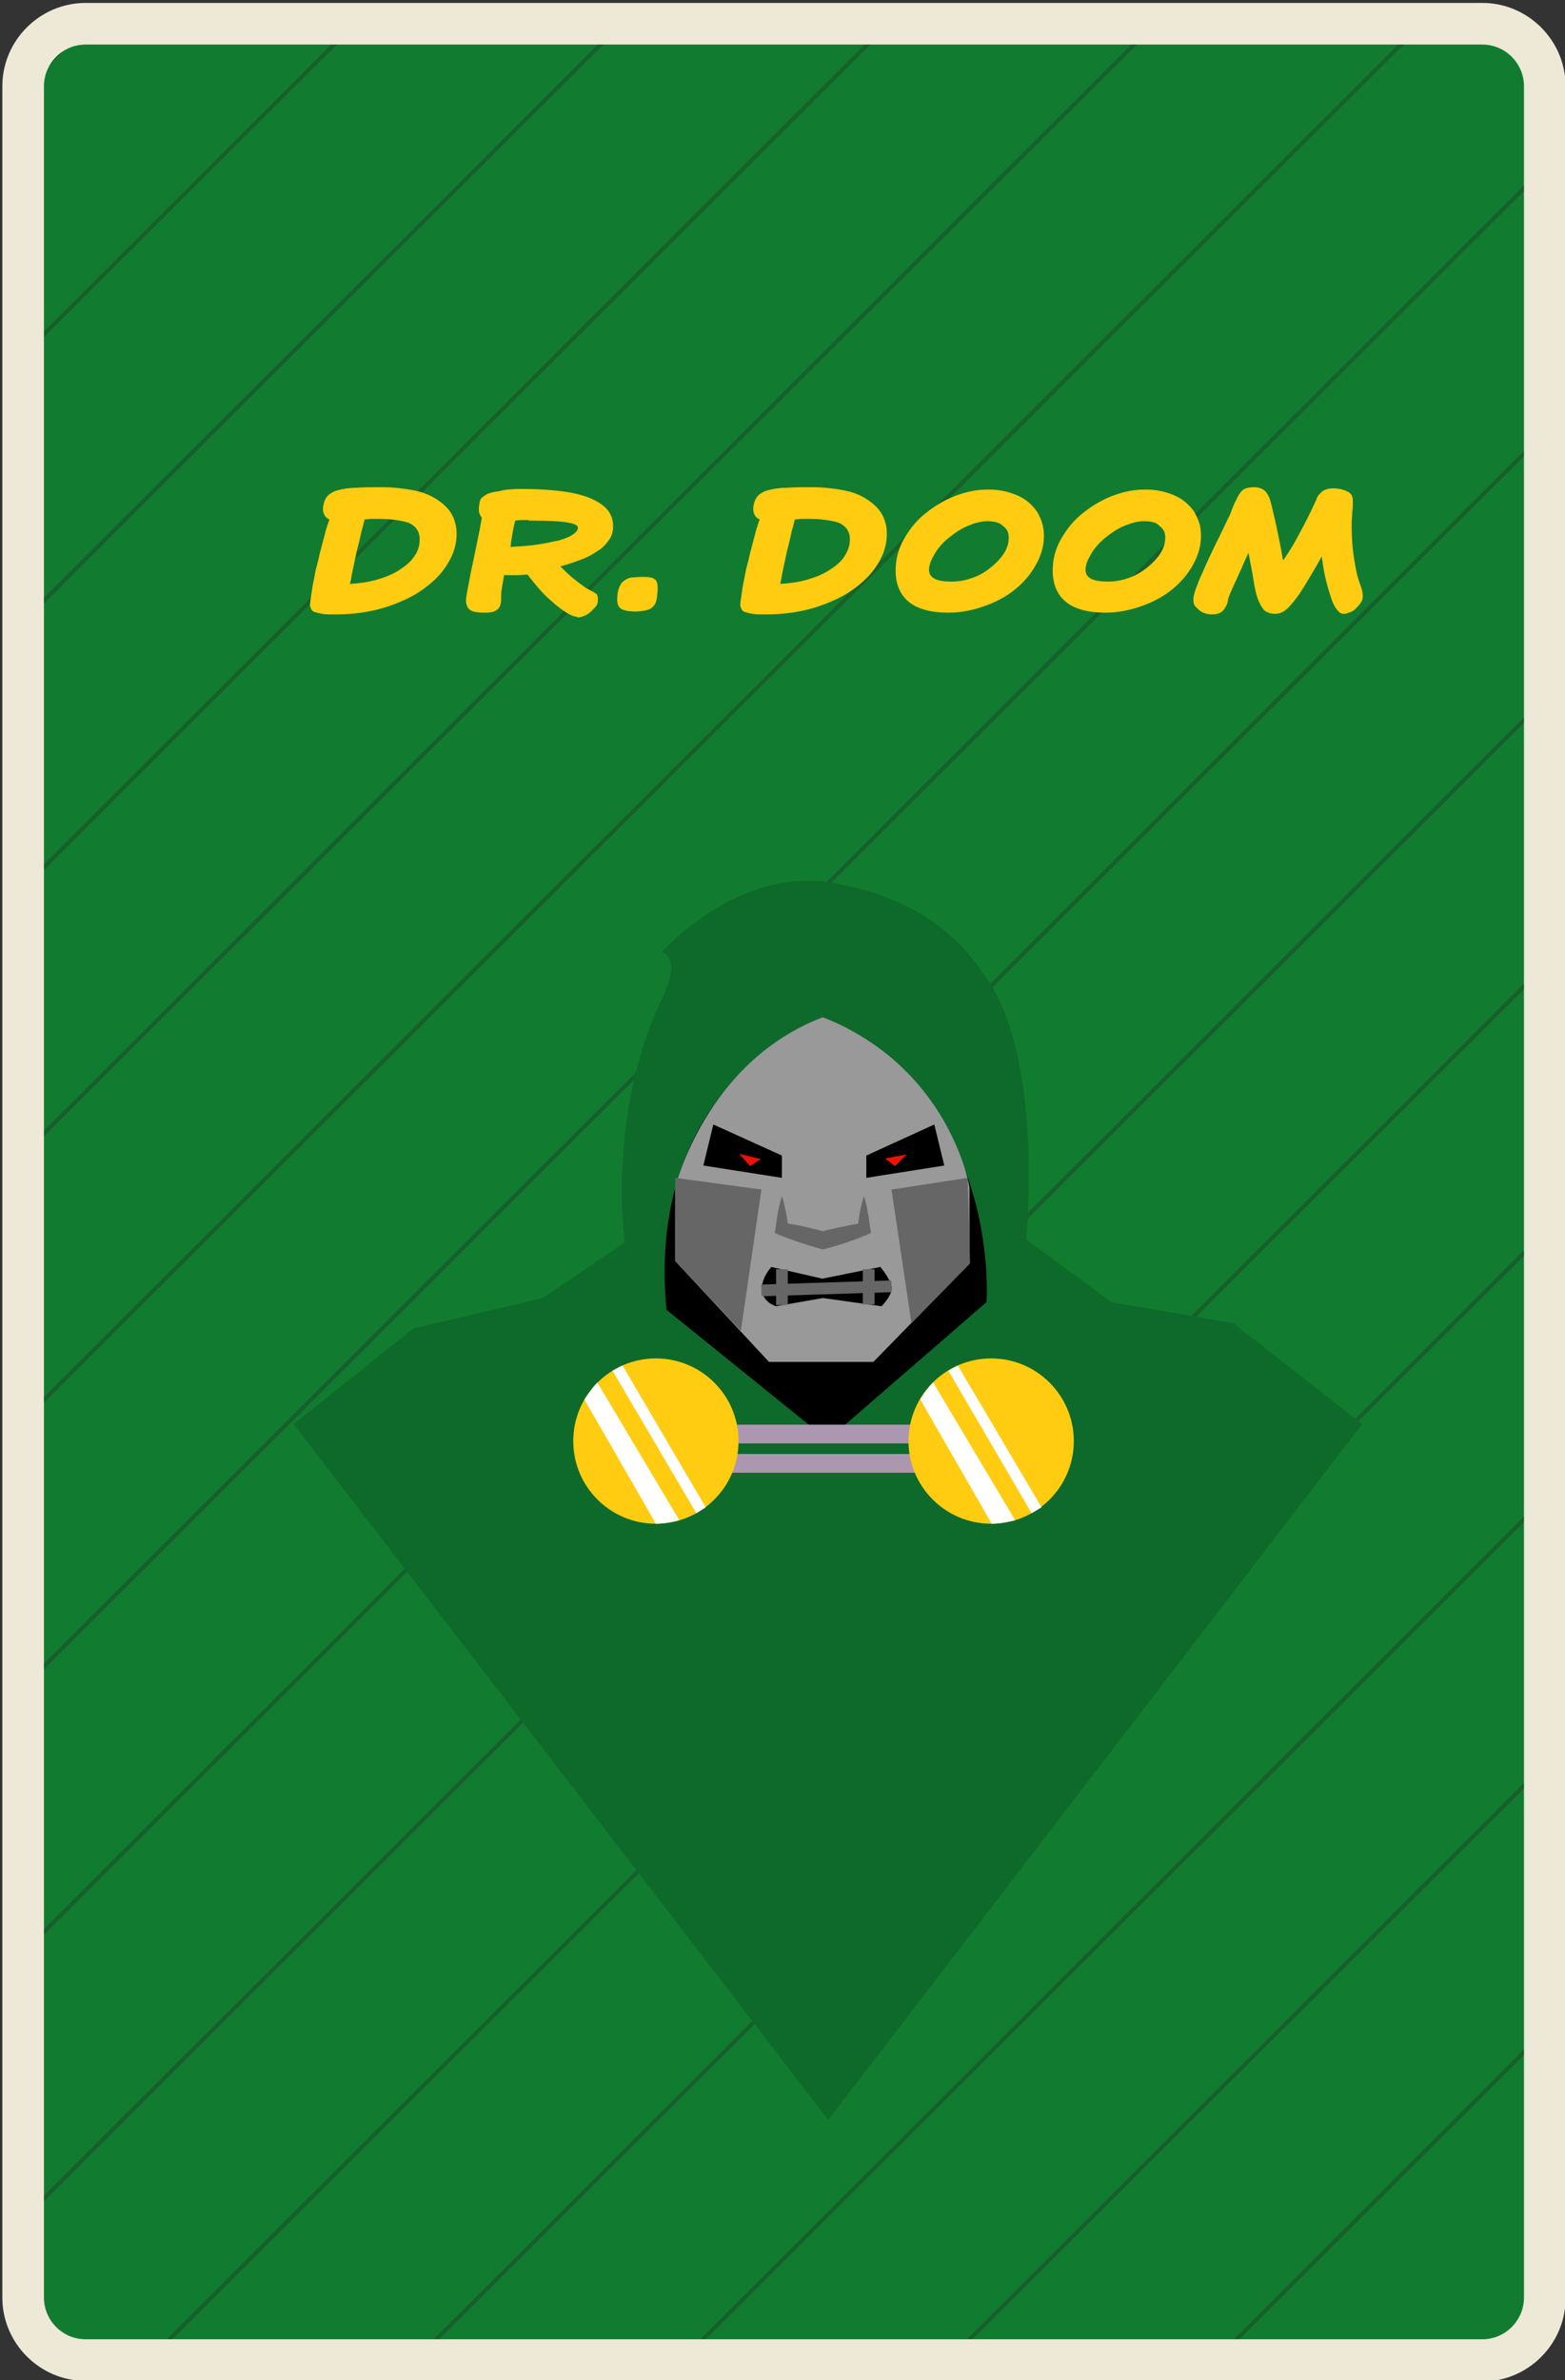 <?xml version="1.0" encoding="utf-8"?>
<!-- Generator: Adobe Illustrator 21.0.0, SVG Export Plug-In . SVG Version: 6.00 Build 0)  -->
<svg version="1.1" id="Layer_1" xmlns="http://www.w3.org/2000/svg" xmlns:xlink="http://www.w3.org/1999/xlink" x="0px" y="0px"
	 viewBox="0 0 267 406" style="enable-background:new 0 0 267 406;" xml:space="preserve">
<rect x="0" y="0" width="267" height="406" fill="#333333" stroke="none"/>
<style type="text/css">
	.st0{fill:#EEE8D7;}
	.st1{fill:#117C2F;}
	.st2{opacity:0.3;clip-path:url(#SVGID_2_);}
	.st3{fill:#231F20;}
	.st4{fill:#0D6A2A;}
	.st5{fill:#999999;}
	.st6{fill:#666666;}
	.st7{fill:none;stroke:#666666;stroke-width:2;stroke-miterlimit:10;}
	.st8{fill:#EE1100;}
	.st9{fill:#AC97B0;}
	.st10{fill:#FFCC11;}
	.st11{fill:#FFFFFF;}
</style>
<g>
	<g>
		<path class="st0" d="M14.6,406.1c-7.8,0-14.2-6.4-14.2-14.2V14.7c0-7.8,6.4-14.2,14.2-14.2h238.3c7.8,0,14.2,6.4,14.2,14.2v377.3
			c0,7.8-6.4,14.2-14.2,14.2L14.6,406.1L14.6,406.1z"/>
	</g>
	<g>
		<path class="st1" d="M260,391.9c0,3.9-3.2,7.1-7.1,7.1H14.6c-3.9,0-7.1-3.2-7.1-7.1V14.7c0-3.9,3.2-7.1,7.1-7.1h238.3
			c3.9,0,7.1,3.2,7.1,7.1V391.9z"/>
	</g>
	<g>
		<g>
			<defs>
				<path id="SVGID_1_" d="M260,391.9c0,3.9-3.2,7.1-7.1,7.1H14.6c-3.9,0-7.1-3.2-7.1-7.1V14.7c0-3.9,3.2-7.1,7.1-7.1h238.3
					c3.9,0,7.1,3.2,7.1,7.1V391.9z"/>
			</defs>
			<clipPath id="SVGID_2_">
				<use xlink:href="#SVGID_1_"  style="overflow:visible;"/>
			</clipPath>
			<g class="st2">
				<g>
					
						<rect x="-120" y="-114.8" transform="matrix(0.708 -0.707 0.707 0.708 119.995 61.073)" class="st3" width="507.5" height="0.7"/>
				</g>
				<g>
					
						<rect x="-120" y="-69.4" transform="matrix(0.708 -0.707 0.707 0.708 87.917 74.353)" class="st3" width="507.5" height="0.7"/>
				</g>
				<g>
					
						<rect x="-120" y="-24" transform="matrix(0.708 -0.707 0.707 0.708 55.825 87.622)" class="st3" width="507.5" height="0.7"/>
				</g>
				<g>
					
						<rect x="-120" y="21.4" transform="matrix(0.708 -0.707 0.707 0.708 23.762 100.911)" class="st3" width="507.5" height="0.7"/>
				</g>
				<g>
					
						<rect x="-120" y="66.8" transform="matrix(0.708 -0.707 0.707 0.708 -8.322 114.173)" class="st3" width="507.5" height="0.7"/>
				</g>
				<g>
					
						<rect x="-120" y="112.2" transform="matrix(0.708 -0.707 0.707 0.708 -40.395 127.448)" class="st3" width="507.5" height="0.7"/>
				</g>
				<g>
					
						<rect x="-120" y="157.6" transform="matrix(0.708 -0.707 0.707 0.708 -72.471 140.75)" class="st3" width="507.5" height="0.7"/>
				</g>
				<g>
					
						<rect x="-120" y="202.9" transform="matrix(0.708 -0.707 0.707 0.708 -104.541 153.998)" class="st3" width="507.5" height="0.7"/>
				</g>
				<g>
					
						<rect x="-120" y="248.3" transform="matrix(0.708 -0.707 0.707 0.708 -136.626 167.308)" class="st3" width="507.5" height="0.7"/>
				</g>
				<g>
					
						<rect x="-120" y="293.7" transform="matrix(0.708 -0.707 0.707 0.708 -168.689 180.548)" class="st3" width="507.5" height="0.7"/>
				</g>
				<g>
					
						<rect x="-120" y="339.1" transform="matrix(0.708 -0.707 0.707 0.708 -200.781 193.867)" class="st3" width="507.5" height="0.7"/>
				</g>
				<g>
					
						<rect x="-120" y="384.5" transform="matrix(0.708 -0.707 0.707 0.708 -232.835 207.098)" class="st3" width="507.5" height="0.7"/>
				</g>
				<g>
					
						<rect x="-120" y="429.9" transform="matrix(0.708 -0.707 0.707 0.708 -264.909 220.375)" class="st3" width="507.5" height="0.7"/>
				</g>
				<g>
					
						<rect x="-119.9" y="475.3" transform="matrix(0.708 -0.707 0.707 0.708 -297.013 233.705)" class="st3" width="507.5" height="0.7"/>
				</g>
				<g>
					
						<rect x="-120" y="520.6" transform="matrix(0.708 -0.707 0.707 0.708 -329.055 246.924)" class="st3" width="507.5" height="0.7"/>
				</g>
			</g>
		</g>
	</g>
</g>
<g>
	<path class="st4" d="M232.4,242.9l-91.1,118.7L50.1,242.9l20.4-16.3l22.1-5.2l14-9.5c0,0-3.2-22.1,6.6-42.1
		c3.1-6.7-0.3-7.4-0.3-7.4s13.9-15.8,31.1-11.4c15.4,3,21.9,12.3,23.1,14.2c0.1,0.2,0.3,0.4,0.4,0.6c1.5,1.7,10,12.5,7.6,45.6
		l14.5,10.7l20.8,3.6L232.4,242.9z"/>
	<path d="M140.5,173.5c0,0-30.5,10.6-26.8,49.9l27.5,22.2l27.1-23.5C168.3,222.1,171,187.6,140.5,173.5z"/>
	<path class="st5" d="M115.2,202.5v12.6l16,17.2H149l16.4-16.8v-13c0,0-3.2-20.3-25-29C120.4,181.1,115.2,202.5,115.2,202.5z"/>
	<polygon class="st6" points="165.1,200.9 152.1,202.9 155.5,225.7 165.5,215.5 	"/>
	<polygon class="st6" points="115.2,200.9 129.9,202.9 126.4,227 115.2,215.1 	"/>
	<g>
		<path class="st6" d="M133.4,204c0.3,0.9,0.5,1.9,0.7,2.8c0.2,0.9,0.3,1.9,0.4,2.8l-0.8-1c2.4,0.3,4.8,0.9,7.1,1.5l-0.8,0
			c2.3-0.6,4.7-1.1,7.1-1.5l-0.8,1c0.2-1.9,0.5-3.7,1.1-5.6c0.6,1.9,0.8,3.7,1.1,5.6l0.1,0.7l-0.9,0.4c-2.2,0.9-4.5,1.7-6.9,2.3
			l-0.4,0.1l-0.4-0.1c-2.3-0.6-4.6-1.4-6.9-2.3l-0.9-0.4l0.1-0.7c0.1-0.9,0.3-1.9,0.4-2.8C132.9,205.9,133.1,204.9,133.4,204z"/>
	</g>
	<polygon points="121.7,191.8 133.4,197.1 133.4,200.9 120,198.8 	"/>
	<polygon points="159.4,191.8 147.8,197.1 147.8,200.9 161.1,198.8 	"/>
	<path d="M131.6,216.1l8.7,2l9.9-2c0,0,1.6,1.9,1.9,3.3s-1.7,3.4-1.7,3.4l-10-1.4l-8,1.4c0,0-2.2-0.6-2.4-2.7
		S131.6,216.1,131.6,216.1z"/>
	<line class="st7" x1="129.9" y1="220.1" x2="152.1" y2="219.4"/>
	<line class="st7" x1="133.4" y1="216.5" x2="133.4" y2="222.6"/>
	<line class="st7" x1="148.2" y1="216.5" x2="148.2" y2="222.5"/>
	<polygon class="st8" points="151,197.6 154.7,196.9 152.7,198.9 	"/>
	<polygon class="st8" points="129.8,197.7 126.1,196.8 128,198.9 	"/>
	<rect x="123.9" y="243" class="st9" width="32.6" height="3.2"/>
	<rect x="123.9" y="248" class="st9" width="32.6" height="3.2"/>
	<circle class="st10" cx="169.1" cy="245.8" r="14.1"/>
	<path class="st11" d="M159.2,235.8l14,23.5c0,0-2.5,0.6-4,0.6l-12.2-21.2C156.9,238.7,158.4,236.5,159.2,235.8z"/>
	<polygon class="st11" points="163.4,232.9 177.7,257.1 176,258.1 161.8,233.8 	"/>
	<circle class="st10" cx="111.9" cy="245.8" r="14.1"/>
	<path class="st11" d="M101.9,235.8l14,23.5c0,0-2.5,0.6-4,0.6l-12.2-21.2C99.7,238.7,101.2,236.5,101.9,235.8z"/>
	<polygon class="st11" points="106.2,232.9 120.4,257.1 118.8,258.1 104.5,233.8 	"/>
</g>
<g>
	<path class="st10" d="M65.1,83.1c1.9,0,3.7,0.2,5.3,0.5c1.6,0.3,2.9,0.8,4,1.5c1.1,0.7,2,1.5,2.6,2.5c0.6,1,0.9,2.2,0.9,3.5
		c0,1.7-0.5,3.4-1.5,5c-1,1.7-2.4,3.1-4.2,4.4c-1.8,1.3-4,2.3-6.5,3.1c-2.6,0.8-5.4,1.2-8.6,1.2c-0.9,0-1.6,0-2.1-0.1
		c-0.5-0.1-1-0.2-1.3-0.3c-0.3-0.1-0.5-0.3-0.6-0.5c-0.1-0.2-0.2-0.5-0.2-0.7c0-0.4,0.1-1,0.2-1.7s0.2-1.5,0.4-2.4
		c0.2-0.9,0.3-1.8,0.6-2.8s0.4-1.9,0.7-2.8c0.2-0.9,0.5-1.8,0.7-2.7c0.2-0.8,0.5-1.6,0.7-2.2c-0.7-0.3-1.1-0.9-1.1-1.9
		c0.1-0.9,0.3-1.5,0.7-2c0.4-0.5,1.1-0.9,1.9-1.1c0.8-0.2,1.8-0.4,3.1-0.4C61.9,83.1,63.4,83.1,65.1,83.1z M64.6,88.5
		c-0.4,0-0.8,0-1.2,0c-0.4,0-0.8,0.1-1.2,0.1c-0.2,0.9-0.5,1.8-0.7,2.8c-0.2,1-0.5,2-0.7,2.9c-0.2,1-0.4,1.9-0.6,2.8
		c-0.2,0.9-0.3,1.8-0.5,2.5c1.6-0.1,3.1-0.3,4.5-0.7c1.4-0.4,2.7-0.9,3.8-1.6s2-1.4,2.6-2.3c0.7-0.9,1-1.9,1-3
		c0-1.3-0.6-2.2-1.8-2.8C68.6,88.8,66.8,88.5,64.6,88.5z"/>
	<path class="st10" d="M89,83.4c3,0,5.6,0.2,7.6,0.5s3.6,0.8,4.8,1.4s2,1.3,2.5,2c0.5,0.8,0.7,1.6,0.7,2.5c0,0.8-0.2,1.6-0.7,2.3
		c-0.5,0.7-1.1,1.4-2,1.9c-0.8,0.6-1.8,1.1-2.9,1.5c-1.1,0.4-2.2,0.8-3.4,1.1c0.9,0.9,1.7,1.7,2.4,2.2c0.7,0.6,1.3,1,1.7,1.3
		s0.9,0.5,1.2,0.7c0.3,0.1,0.5,0.3,0.7,0.4c0.2,0.1,0.3,0.2,0.3,0.4c0.1,0.1,0.1,0.4,0.1,0.7c0,0.5-0.1,0.9-0.4,1.2s-0.6,0.7-1,1
		c-0.4,0.3-0.7,0.5-1.1,0.6c-0.4,0.2-0.7,0.2-0.9,0.2c0,0-0.3-0.1-0.7-0.2c-0.4-0.1-1-0.4-1.7-0.9c-0.8-0.5-1.6-1.2-2.7-2.2
		S91.3,99.7,90,98c-0.5,0-0.9,0.1-1.5,0.1c-0.5,0-1.1,0-1.6,0H86c-0.2,1.1-0.3,1.9-0.4,2.4c-0.1,0.5-0.1,0.9-0.1,1.2v0.5
		c0,0.2,0,0.5-0.1,0.8c0,0.3-0.2,0.5-0.3,0.7s-0.4,0.4-0.8,0.6c-0.3,0.1-0.8,0.2-1.4,0.2c-1.2,0-2.1-0.1-2.6-0.4
		c-0.5-0.3-0.8-0.9-0.8-1.7c0-0.3,0.1-1,0.3-2c0.2-1,0.4-2.2,0.7-3.6c0.3-1.4,0.6-2.8,0.9-4.3c0.3-1.5,0.6-2.9,0.8-4.2
		c-0.2-0.2-0.3-0.5-0.4-0.7c-0.1-0.3-0.1-0.5-0.1-0.8c0-0.5,0.1-1,0.2-1.4c0.1-0.4,0.5-0.7,1-1c0.5-0.3,1.2-0.5,2.2-0.6
		C86.1,83.5,87.4,83.4,89,83.4z M90.2,88.7c-0.3,0-0.7,0-1,0c-0.3,0-0.7,0-1.3,0.1c-0.1,0.5-0.3,1.1-0.4,1.8
		c-0.1,0.7-0.3,1.5-0.4,2.7c1.6-0.1,3.1-0.2,4.5-0.4c1.4-0.2,2.6-0.5,3.7-0.7c1-0.3,1.8-0.6,2.4-1s0.9-0.8,0.9-1.2
		c0-0.4-0.6-0.7-1.9-0.9c-1.3-0.2-3.2-0.3-5.7-0.3H90.2z"/>
	<path class="st10" d="M109.6,98.4c1.1,0,1.8,0.1,2.1,0.4c0.4,0.3,0.5,0.8,0.5,1.5c0,0.8-0.1,1.5-0.2,2c-0.1,0.5-0.3,0.9-0.6,1.2
		c-0.3,0.3-0.7,0.5-1.2,0.6c-0.5,0.1-1.1,0.2-1.8,0.2c-1.2,0-2.1-0.2-2.5-0.5c-0.4-0.3-0.6-0.8-0.6-1.5c0-0.8,0.1-1.5,0.3-2
		c0.2-0.5,0.4-0.9,0.8-1.2c0.4-0.3,0.8-0.5,1.3-0.6C108.2,98.5,108.8,98.4,109.6,98.4z"/>
	<path class="st10" d="M138.5,83.1c1.9,0,3.7,0.2,5.3,0.5c1.6,0.3,2.9,0.8,4,1.5c1.1,0.7,2,1.5,2.6,2.5c0.6,1,0.9,2.2,0.9,3.5
		c0,1.7-0.5,3.4-1.5,5c-1,1.7-2.4,3.1-4.2,4.4c-1.8,1.3-4,2.3-6.5,3.1c-2.6,0.8-5.4,1.2-8.6,1.2c-0.9,0-1.6,0-2.1-0.1
		c-0.5-0.1-1-0.2-1.3-0.3c-0.3-0.1-0.5-0.3-0.6-0.5c-0.1-0.2-0.2-0.5-0.2-0.7c0-0.4,0.1-1,0.2-1.7s0.2-1.5,0.4-2.4
		c0.2-0.9,0.3-1.8,0.6-2.8s0.4-1.9,0.7-2.8c0.2-0.9,0.5-1.8,0.7-2.7c0.2-0.8,0.5-1.6,0.7-2.2c-0.7-0.3-1.1-0.9-1.1-1.9
		c0.1-0.9,0.3-1.5,0.7-2c0.4-0.5,1.1-0.9,1.9-1.1c0.8-0.2,1.8-0.4,3.1-0.4C135.4,83.1,136.8,83.1,138.5,83.1z M138,88.5
		c-0.4,0-0.8,0-1.2,0c-0.4,0-0.8,0.1-1.2,0.1c-0.2,0.9-0.5,1.8-0.7,2.8s-0.5,2-0.7,2.9c-0.2,1-0.4,1.9-0.6,2.8
		c-0.2,0.9-0.3,1.8-0.5,2.5c1.6-0.1,3.1-0.3,4.5-0.7c1.4-0.4,2.7-0.9,3.8-1.6s2-1.4,2.6-2.3s1-1.9,1-3c0-1.3-0.6-2.2-1.8-2.8
		C142,88.8,140.3,88.5,138,88.5z"/>
	<path class="st10" d="M168.6,83.5c1.4,0,2.7,0.2,3.9,0.6c1.2,0.4,2.2,0.9,3,1.6c0.8,0.7,1.5,1.5,1.9,2.5c0.5,1,0.7,2.1,0.7,3.2
		c0,1.8-0.5,3.4-1.4,5c-0.9,1.6-2.1,3-3.6,4.2c-1.5,1.2-3.2,2.1-5.2,2.8c-2,0.7-4,1.1-6.1,1.1c-2.9,0-5.2-0.6-6.7-1.8
		c-1.5-1.2-2.3-3-2.3-5.4c0-2,0.5-3.8,1.5-5.5c1-1.7,2.2-3.2,3.8-4.4c1.5-1.2,3.2-2.2,5.1-2.9S166.8,83.5,168.6,83.5z M168.4,88.9
		c-1,0-2.1,0.3-3.3,0.8c-1.2,0.5-2.2,1.2-3.2,2s-1.8,1.7-2.4,2.7c-0.6,1-1,1.9-1,2.8c0,1.4,1.3,2,3.8,2c1.2,0,2.4-0.2,3.5-0.6
		c1.2-0.4,2.2-1,3.1-1.7s1.7-1.5,2.3-2.4c0.6-0.9,0.9-1.8,0.9-2.8c0-0.9-0.3-1.5-1-2C170.5,89.1,169.6,88.9,168.4,88.9z"/>
	<path class="st10" d="M195.4,83.5c1.4,0,2.7,0.2,3.9,0.6c1.2,0.4,2.2,0.9,3,1.6c0.8,0.7,1.5,1.5,1.9,2.5c0.5,1,0.7,2.1,0.7,3.2
		c0,1.8-0.5,3.4-1.4,5c-0.9,1.6-2.1,3-3.6,4.2c-1.5,1.2-3.2,2.1-5.2,2.8c-2,0.7-4,1.1-6.1,1.1c-2.9,0-5.2-0.6-6.7-1.8
		c-1.5-1.2-2.3-3-2.3-5.4c0-2,0.5-3.8,1.5-5.5c1-1.7,2.2-3.2,3.8-4.4c1.5-1.2,3.2-2.2,5.1-2.9S193.6,83.5,195.4,83.5z M195.1,88.9
		c-1,0-2.1,0.3-3.3,0.8c-1.2,0.5-2.2,1.2-3.2,2s-1.8,1.7-2.4,2.7c-0.6,1-1,1.9-1,2.8c0,1.4,1.3,2,3.8,2c1.2,0,2.4-0.2,3.5-0.6
		c1.2-0.4,2.2-1,3.1-1.7s1.7-1.5,2.3-2.4c0.6-0.9,0.9-1.8,0.9-2.8c0-0.9-0.3-1.5-1-2C197.3,89.1,196.4,88.9,195.1,88.9z"/>
	<path class="st10" d="M227.4,83.3c1,0,1.8,0.2,2.4,0.5c0.7,0.3,1,0.8,1,1.6c0,0.7,0,1.3-0.1,2c0,0.6-0.1,1.3-0.1,1.9
		c0,2.1,0.1,3.8,0.3,5.2c0.2,1.4,0.4,2.5,0.6,3.4c0.2,0.9,0.5,1.6,0.7,2.2c0.2,0.6,0.3,1.1,0.3,1.6c0,0.4-0.1,0.8-0.4,1.2
		c-0.3,0.4-0.6,0.7-0.9,1s-0.7,0.5-1.1,0.6c-0.4,0.2-0.7,0.2-0.9,0.2c-0.4,0-0.7-0.2-1.1-0.7s-0.7-1.1-1-2c-0.3-0.9-0.6-1.9-0.9-3.1
		c-0.3-1.2-0.5-2.5-0.7-4c-1.2,2.2-2.3,4-3.1,5.3c-0.8,1.3-1.5,2.2-2.1,2.9c-0.6,0.7-1.1,1.1-1.5,1.3c-0.4,0.2-0.8,0.3-1.3,0.3
		c-0.8,0-1.5-0.3-1.9-0.7c-0.4-0.5-0.8-1.2-1.1-2.1c-0.3-0.9-0.5-2-0.7-3.3c-0.2-1.3-0.5-2.7-0.8-4.3c-0.5,1-0.9,2-1.3,2.9
		c-0.4,0.9-0.8,1.7-1.1,2.4s-0.6,1.3-0.8,1.8c-0.2,0.5-0.3,0.8-0.3,1c-0.1,0.7-0.4,1.2-0.8,1.7c-0.4,0.5-1.1,0.7-1.9,0.7
		c-0.2,0-0.5,0-0.9-0.1c-0.4-0.1-0.7-0.2-1-0.4c-0.3-0.2-0.6-0.5-0.9-0.8c-0.3-0.3-0.4-0.7-0.4-1.2c0-0.4,0.1-1,0.4-1.8
		c0.3-0.8,0.6-1.7,1.1-2.7c0.4-1,0.9-2,1.4-3.1s1-2.1,1.5-3.1c0.5-1,0.9-1.9,1.3-2.7c0.4-0.8,0.7-1.4,0.8-1.8c0.3-0.8,0.6-1.5,0.9-2
		c0.2-0.5,0.5-0.9,0.7-1.2c0.3-0.3,0.5-0.5,0.9-0.6c0.3-0.1,0.8-0.2,1.4-0.2c0.5,0,1,0.1,1.5,0.4c0.5,0.3,0.8,0.8,1.1,1.5
		c0.2,0.6,0.5,1.8,0.9,3.6c0.4,1.8,0.9,4.1,1.4,7c1-1.4,1.9-2.9,2.8-4.6s1.8-3.4,2.7-5.4c0.1-0.2,0.2-0.4,0.3-0.7
		c0.1-0.3,0.3-0.5,0.6-0.8c0.2-0.2,0.5-0.5,0.9-0.6C226.4,83.4,226.9,83.3,227.4,83.3z"/>
</g>
</svg>
